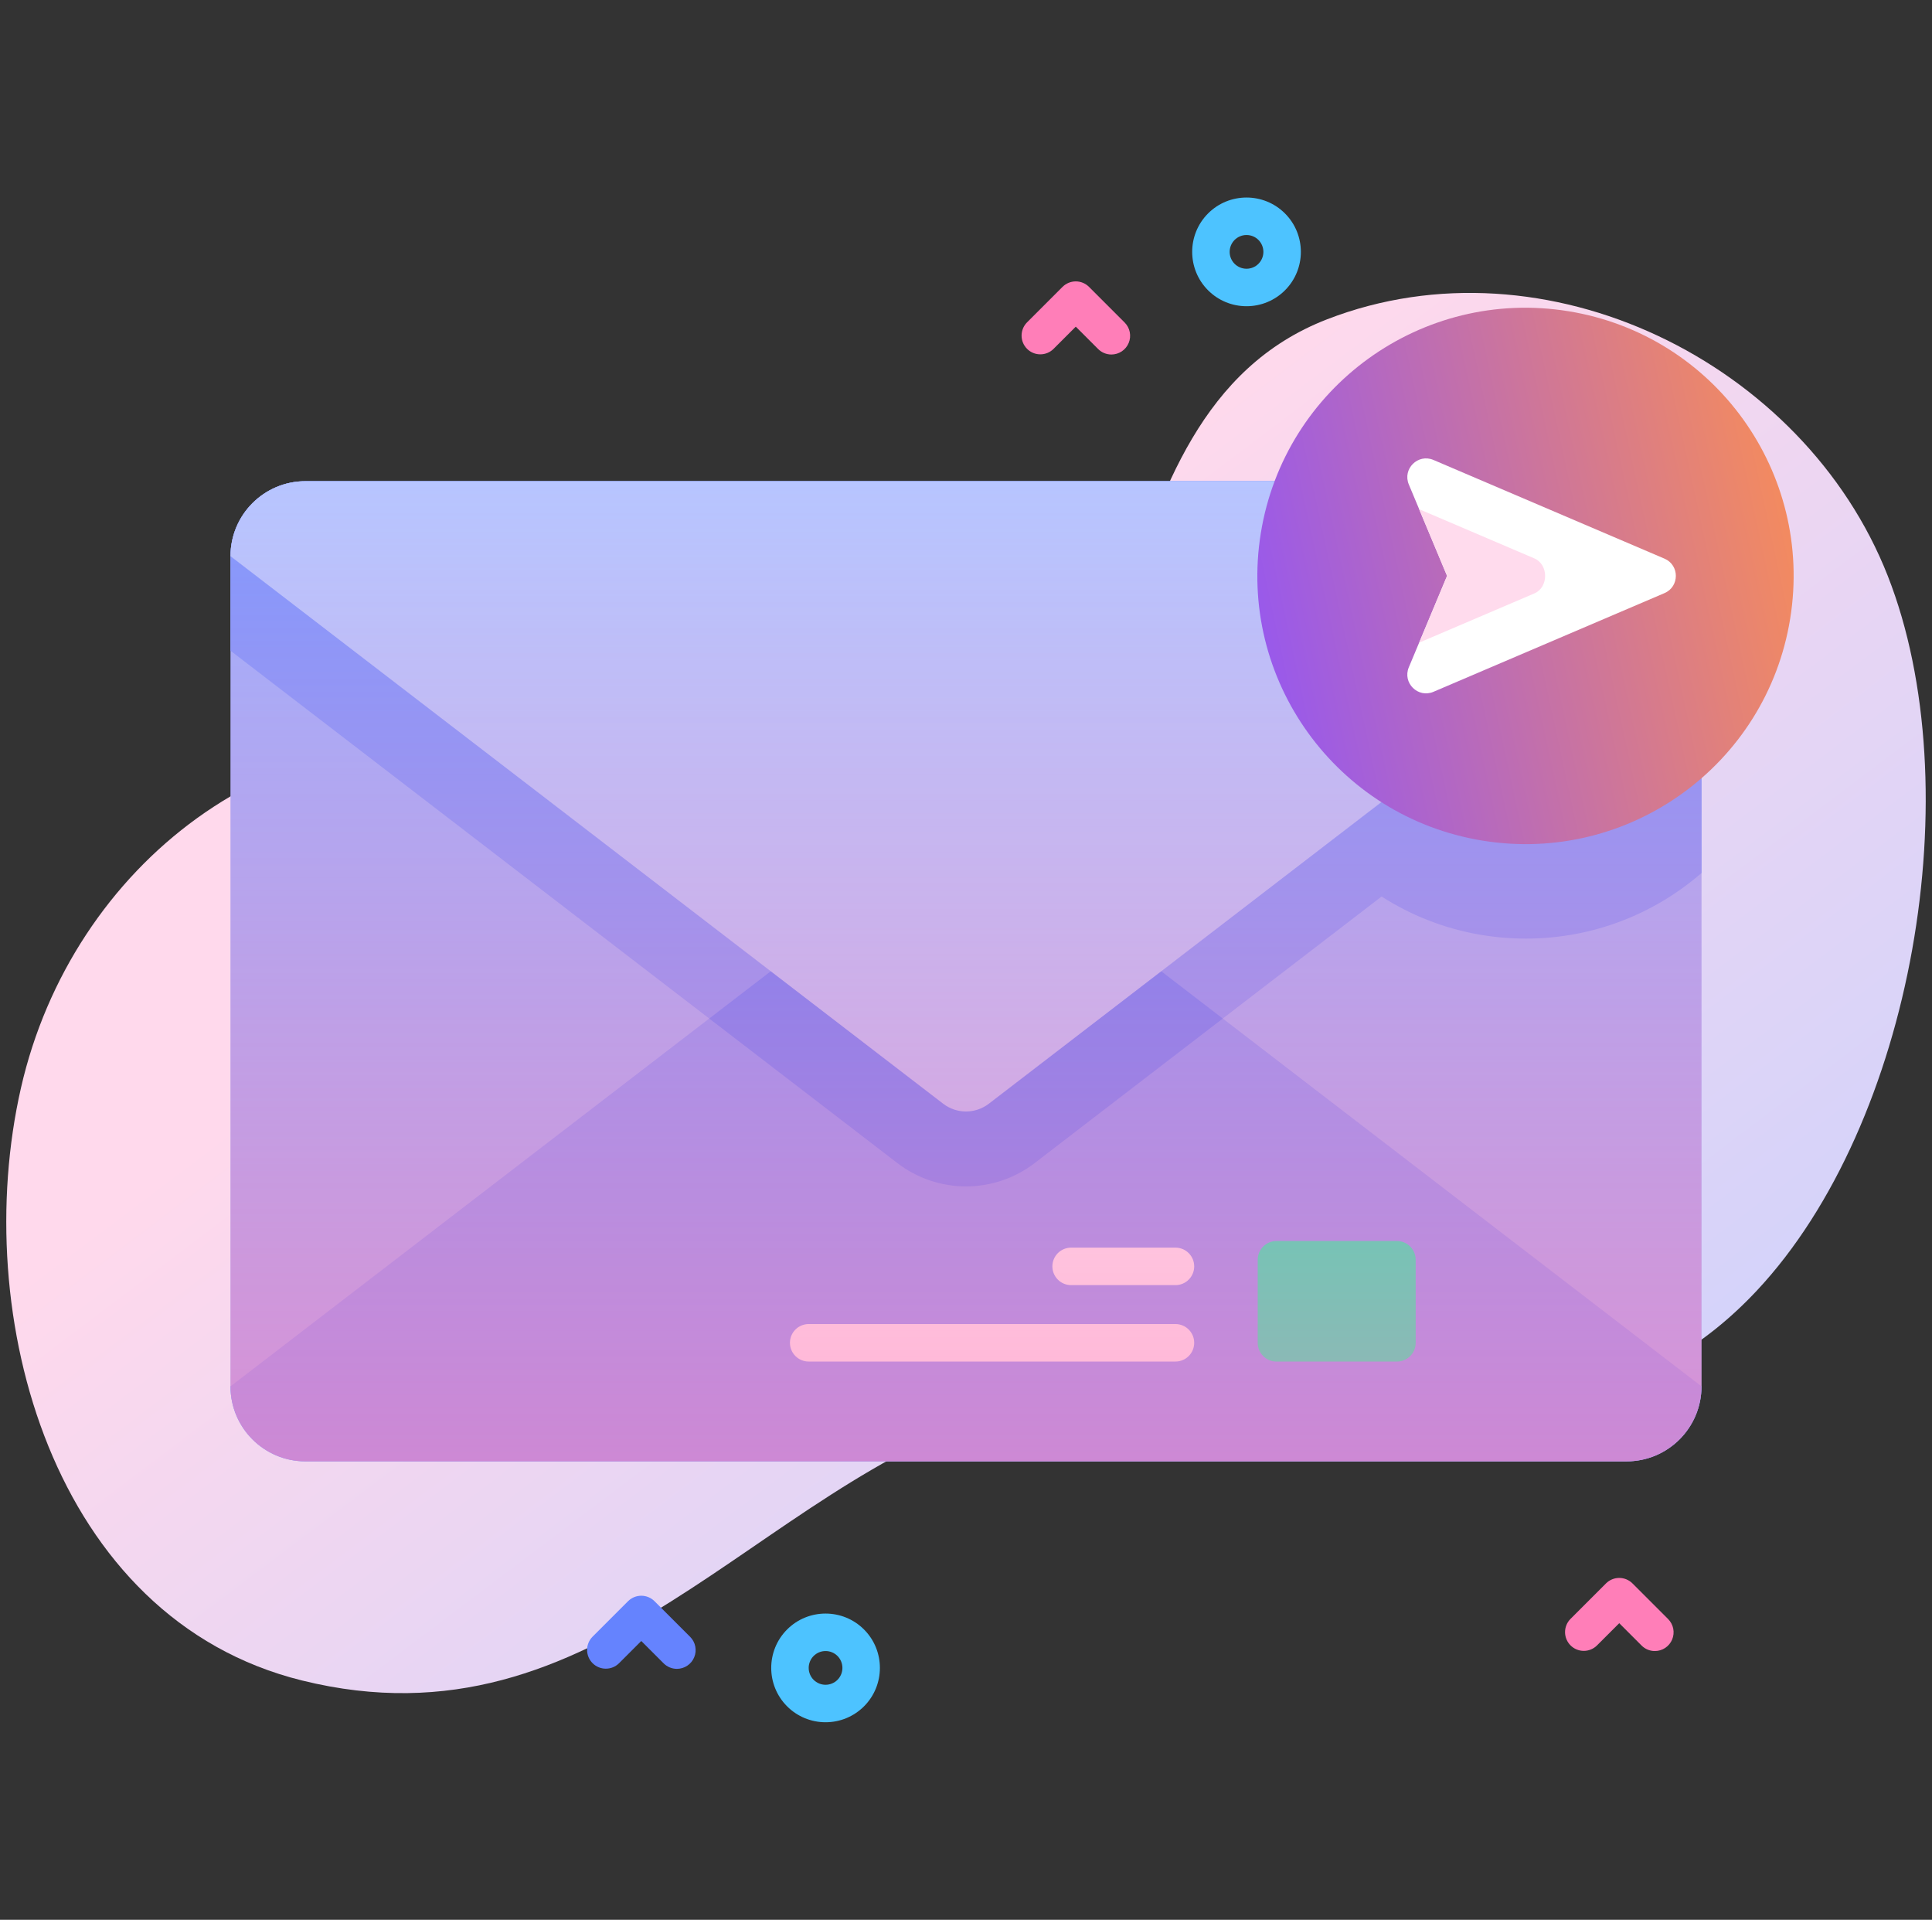 <svg width="154" height="153" viewBox="0 0 154 153" fill="none" xmlns="http://www.w3.org/2000/svg">
<rect x="0" y="0" width="154" height="153" fill="#333333" stroke="none"/>
<g id="Frame" clip-path="url(#clip0_5375_38892)">
<g id="Group">
<path id="Vector" d="M150.474 45.895C143.793 28.895 123.213 18.701 105.782 25.447C85.886 33.148 92.483 64.794 74.41 71.194C64.648 74.651 50.217 61.738 40.353 59.757C22.178 56.109 5.725 68.933 1.673 86.692C-2.46 104.81 4.169 129.009 24.076 133.927C47.788 139.784 60.139 118.468 80.031 112.348C100.444 106.067 123.141 120.901 140.04 102.852C152.525 89.519 157.089 62.728 150.474 45.895Z" fill="url(#paint0_linear_5375_38892)"/>
<path id="Vector_2" d="M129.65 116.464H24.35C21.049 116.464 18.373 113.789 18.373 110.488V44.324C18.373 41.023 21.049 38.348 24.35 38.348H129.65C132.951 38.348 135.626 41.023 135.626 44.324V110.488C135.626 113.789 132.951 116.464 129.65 116.464Z" fill="#9FB0FE"/>
<g id="Group_2">
<path id="Vector_3" d="M135.627 44.324V69.575C131.877 72.829 126.982 74.802 121.624 74.802C109.82 74.802 100.252 65.233 100.252 53.432C100.252 47.546 102.634 42.212 106.486 38.348H129.651C132.95 38.348 135.627 41.022 135.627 44.324Z" fill="#8399FE"/>
<path id="Vector_4" d="M135.627 44.324V51.858L82.463 92.698C80.903 93.897 78.963 94.554 77 94.554C75.037 94.554 73.097 93.897 71.538 92.698L18.373 51.858V44.324C18.373 41.022 21.05 38.348 24.35 38.348H129.651C132.95 38.348 135.627 41.022 135.627 44.324Z" fill="#8399FE"/>
<path id="Vector_5" d="M78.82 66.849L135.627 110.485C135.627 113.786 132.951 116.462 129.65 116.462H24.35C21.049 116.462 18.373 113.786 18.373 110.485L75.18 66.849C75.702 66.448 76.342 66.231 77 66.231C77.658 66.231 78.298 66.448 78.82 66.849Z" fill="#8399FE"/>
</g>
<path id="Vector_6" d="M97.467 81.172L82.463 92.698C80.903 93.896 78.963 94.553 77 94.553C75.037 94.553 73.097 93.896 71.538 92.698L56.533 81.172L75.18 66.849C75.702 66.448 76.342 66.231 77 66.231C77.658 66.231 78.298 66.448 78.82 66.849L97.467 81.172Z" fill="#6583FE"/>
<path id="Vector_7" d="M75.18 87.961L18.373 44.324C18.373 41.023 21.049 38.348 24.35 38.348H129.65C132.951 38.348 135.626 41.023 135.626 44.324L78.82 87.961C78.298 88.362 77.658 88.579 77 88.579C76.342 88.579 75.702 88.362 75.18 87.961Z" fill="#B7C5FF"/>
<path id="Vector_8" d="M111.35 108.511H101.747C101.351 108.511 100.971 108.353 100.691 108.073C100.41 107.793 100.253 107.413 100.253 107.017V100.396C100.253 100 100.41 99.62 100.691 99.34C100.971 99.06 101.351 98.902 101.747 98.902H111.35C111.746 98.902 112.126 99.06 112.406 99.34C112.686 99.62 112.844 100 112.844 100.396V107.017C112.844 107.413 112.686 107.793 112.406 108.073C112.126 108.353 111.746 108.511 111.35 108.511Z" fill="#02FFB3"/>
<path id="Vector_9" d="M93.696 102.418H85.379C84.982 102.418 84.602 102.261 84.322 101.98C84.042 101.7 83.885 101.32 83.885 100.924C83.885 100.528 84.042 100.148 84.322 99.867C84.602 99.587 84.982 99.43 85.379 99.43H93.696C94.092 99.43 94.472 99.587 94.752 99.867C95.033 100.148 95.19 100.528 95.19 100.924C95.19 101.32 95.033 101.7 94.752 101.98C94.472 102.261 94.092 102.418 93.696 102.418ZM93.696 108.509H64.461C64.064 108.509 63.684 108.351 63.404 108.071C63.124 107.791 62.967 107.411 62.967 107.015C62.967 106.618 63.124 106.238 63.404 105.958C63.684 105.678 64.064 105.52 64.461 105.52H93.696C94.092 105.52 94.472 105.678 94.752 105.958C95.033 106.238 95.19 106.618 95.19 107.015C95.19 107.411 95.033 107.791 94.752 108.071C94.472 108.351 94.092 108.509 93.696 108.509Z" fill="white"/>
<path id="Vector_10" d="M129.65 116.464H24.35C21.049 116.464 18.373 113.789 18.373 110.488V44.324C18.373 41.023 21.049 38.348 24.35 38.348H129.65C132.951 38.348 135.626 41.023 135.626 44.324V110.488C135.626 113.789 132.951 116.464 129.65 116.464Z" fill="url(#paint1_linear_5375_38892)"/>
<path id="Vector_11" d="M142.694 49.316C144.581 37.664 136.666 26.689 125.014 24.802C113.363 22.915 102.388 30.831 100.501 42.482C98.614 54.133 106.529 65.108 118.181 66.995C129.832 68.882 140.807 60.967 142.694 49.316Z" fill="url(#paint2_linear_5375_38892)"/>
<path id="Vector_12" d="M112.296 38.607L115.346 45.895L112.296 53.183C111.778 54.421 113.027 55.661 114.261 55.134L132.675 47.269C133.884 46.752 133.884 45.037 132.675 44.521L114.261 36.656C113.027 36.129 111.778 37.369 112.296 38.607Z" fill="white"/>
<path id="Vector_13" d="M122.303 47.293L113.121 51.216L115.345 45.897L113.119 40.578L122.303 44.502C123.448 44.992 123.448 46.806 122.303 47.293Z" fill="#FFDBED"/>
<path id="Vector_14" d="M99.361 24.404C98.792 24.405 98.228 24.294 97.702 24.076C97.177 23.859 96.699 23.54 96.297 23.137C94.607 21.447 94.607 18.698 96.297 17.009C97.986 15.32 100.735 15.32 102.424 17.009C104.114 18.699 104.114 21.448 102.424 23.137C102.022 23.54 101.545 23.859 101.019 24.076C100.493 24.294 99.93 24.405 99.361 24.404ZM99.361 18.729C99.184 18.729 99.009 18.763 98.846 18.831C98.683 18.898 98.534 18.997 98.41 19.122C98.158 19.375 98.016 19.716 98.016 20.073C98.016 20.43 98.158 20.771 98.41 21.024C98.662 21.276 99.004 21.417 99.361 21.417C99.717 21.417 100.059 21.276 100.311 21.024C100.563 20.771 100.705 20.43 100.705 20.073C100.705 19.716 100.563 19.375 100.311 19.122C100.187 18.997 100.038 18.898 99.875 18.831C99.712 18.763 99.537 18.729 99.361 18.729ZM65.805 137.255C65.237 137.256 64.673 137.144 64.147 136.927C63.621 136.709 63.144 136.39 62.742 135.988C61.052 134.298 61.052 131.549 62.742 129.86C64.43 128.171 67.18 128.171 68.869 129.86C70.559 131.549 70.559 134.298 68.869 135.988C68.467 136.39 67.99 136.709 67.464 136.927C66.938 137.144 66.374 137.256 65.805 137.255ZM65.805 131.58C65.629 131.579 65.454 131.614 65.291 131.681C65.127 131.749 64.979 131.848 64.854 131.973C64.603 132.225 64.461 132.567 64.461 132.924C64.461 133.28 64.603 133.622 64.854 133.875C65.107 134.126 65.449 134.268 65.805 134.268C66.162 134.268 66.504 134.126 66.756 133.875C67.008 133.622 67.149 133.28 67.149 132.924C67.149 132.567 67.008 132.225 66.756 131.973C66.632 131.848 66.483 131.749 66.32 131.681C66.157 131.614 65.982 131.579 65.805 131.58Z" fill="#4DC3FF"/>
<path id="Vector_15" d="M88.589 28.253C88.392 28.253 88.198 28.214 88.017 28.139C87.835 28.064 87.671 27.954 87.532 27.815L85.75 26.033L83.967 27.815C83.686 28.089 83.308 28.242 82.915 28.239C82.522 28.237 82.146 28.08 81.868 27.802C81.59 27.524 81.433 27.148 81.43 26.755C81.428 26.362 81.58 25.983 81.855 25.702L84.693 22.863C84.974 22.583 85.354 22.426 85.75 22.426C86.146 22.426 86.526 22.583 86.806 22.863L89.645 25.702C89.854 25.911 89.996 26.177 90.054 26.467C90.111 26.757 90.082 27.057 89.969 27.33C89.856 27.603 89.664 27.837 89.419 28.001C89.173 28.165 88.884 28.253 88.589 28.253ZM131.909 131.58C131.712 131.58 131.518 131.542 131.337 131.467C131.155 131.392 130.991 131.281 130.852 131.142L129.07 129.36L127.287 131.142C127.006 131.417 126.628 131.569 126.235 131.567C125.842 131.564 125.466 131.407 125.188 131.129C124.91 130.851 124.753 130.475 124.75 130.082C124.748 129.689 124.9 129.311 125.174 129.029L128.013 126.191C128.294 125.91 128.674 125.753 129.07 125.753C129.466 125.753 129.846 125.91 130.126 126.191L132.965 129.029C133.174 129.238 133.316 129.505 133.374 129.794C133.431 130.084 133.402 130.385 133.289 130.658C133.176 130.93 132.984 131.164 132.739 131.328C132.493 131.492 132.204 131.58 131.909 131.58Z" fill="#FF7EB8"/>
<path id="Vector_16" d="M53.956 132.999C53.759 132.999 53.565 132.96 53.384 132.885C53.203 132.81 53.038 132.7 52.899 132.561L51.117 130.779L49.334 132.561C49.053 132.836 48.675 132.988 48.282 132.985C47.889 132.983 47.513 132.826 47.235 132.548C46.957 132.27 46.8 131.894 46.797 131.501C46.795 131.108 46.947 130.73 47.221 130.448L50.06 127.609C50.341 127.329 50.721 127.172 51.117 127.172C51.513 127.172 51.893 127.329 52.173 127.609L55.012 130.448C55.221 130.657 55.363 130.923 55.421 131.213C55.478 131.503 55.449 131.803 55.336 132.076C55.223 132.349 55.031 132.583 54.785 132.747C54.54 132.911 54.251 132.999 53.956 132.999Z" fill="#6583FE"/>
</g>
</g>
<defs>
<linearGradient id="paint0_linear_5375_38892" x1="129.694" y1="150.204" x2="59.768" y2="57.568" gradientUnits="userSpaceOnUse">
<stop stop-color="#C6D1FF"/>
<stop offset="0.583" stop-color="#E6D5F4"/>
<stop offset="0.997" stop-color="#FFD9EC"/>
</linearGradient>
<linearGradient id="paint1_linear_5375_38892" x1="77" y1="38.348" x2="77" y2="116.464" gradientUnits="userSpaceOnUse">
<stop offset="0.003" stop-color="#FF7EB8" stop-opacity="0"/>
<stop offset="1" stop-color="#FF7EB8" stop-opacity="0.6"/>
</linearGradient>
<linearGradient id="paint2_linear_5375_38892" x1="97.084" y1="63.578" x2="150.772" y2="51.969" gradientUnits="userSpaceOnUse">
<stop stop-color="#8C52FF"/>
<stop offset="1" stop-color="#FF914D"/>
</linearGradient>
<clipPath id="clip0_5375_38892">
<rect width="153" height="153" fill="white" transform="translate(0.5)"/>
</clipPath>
</defs>
</svg>
